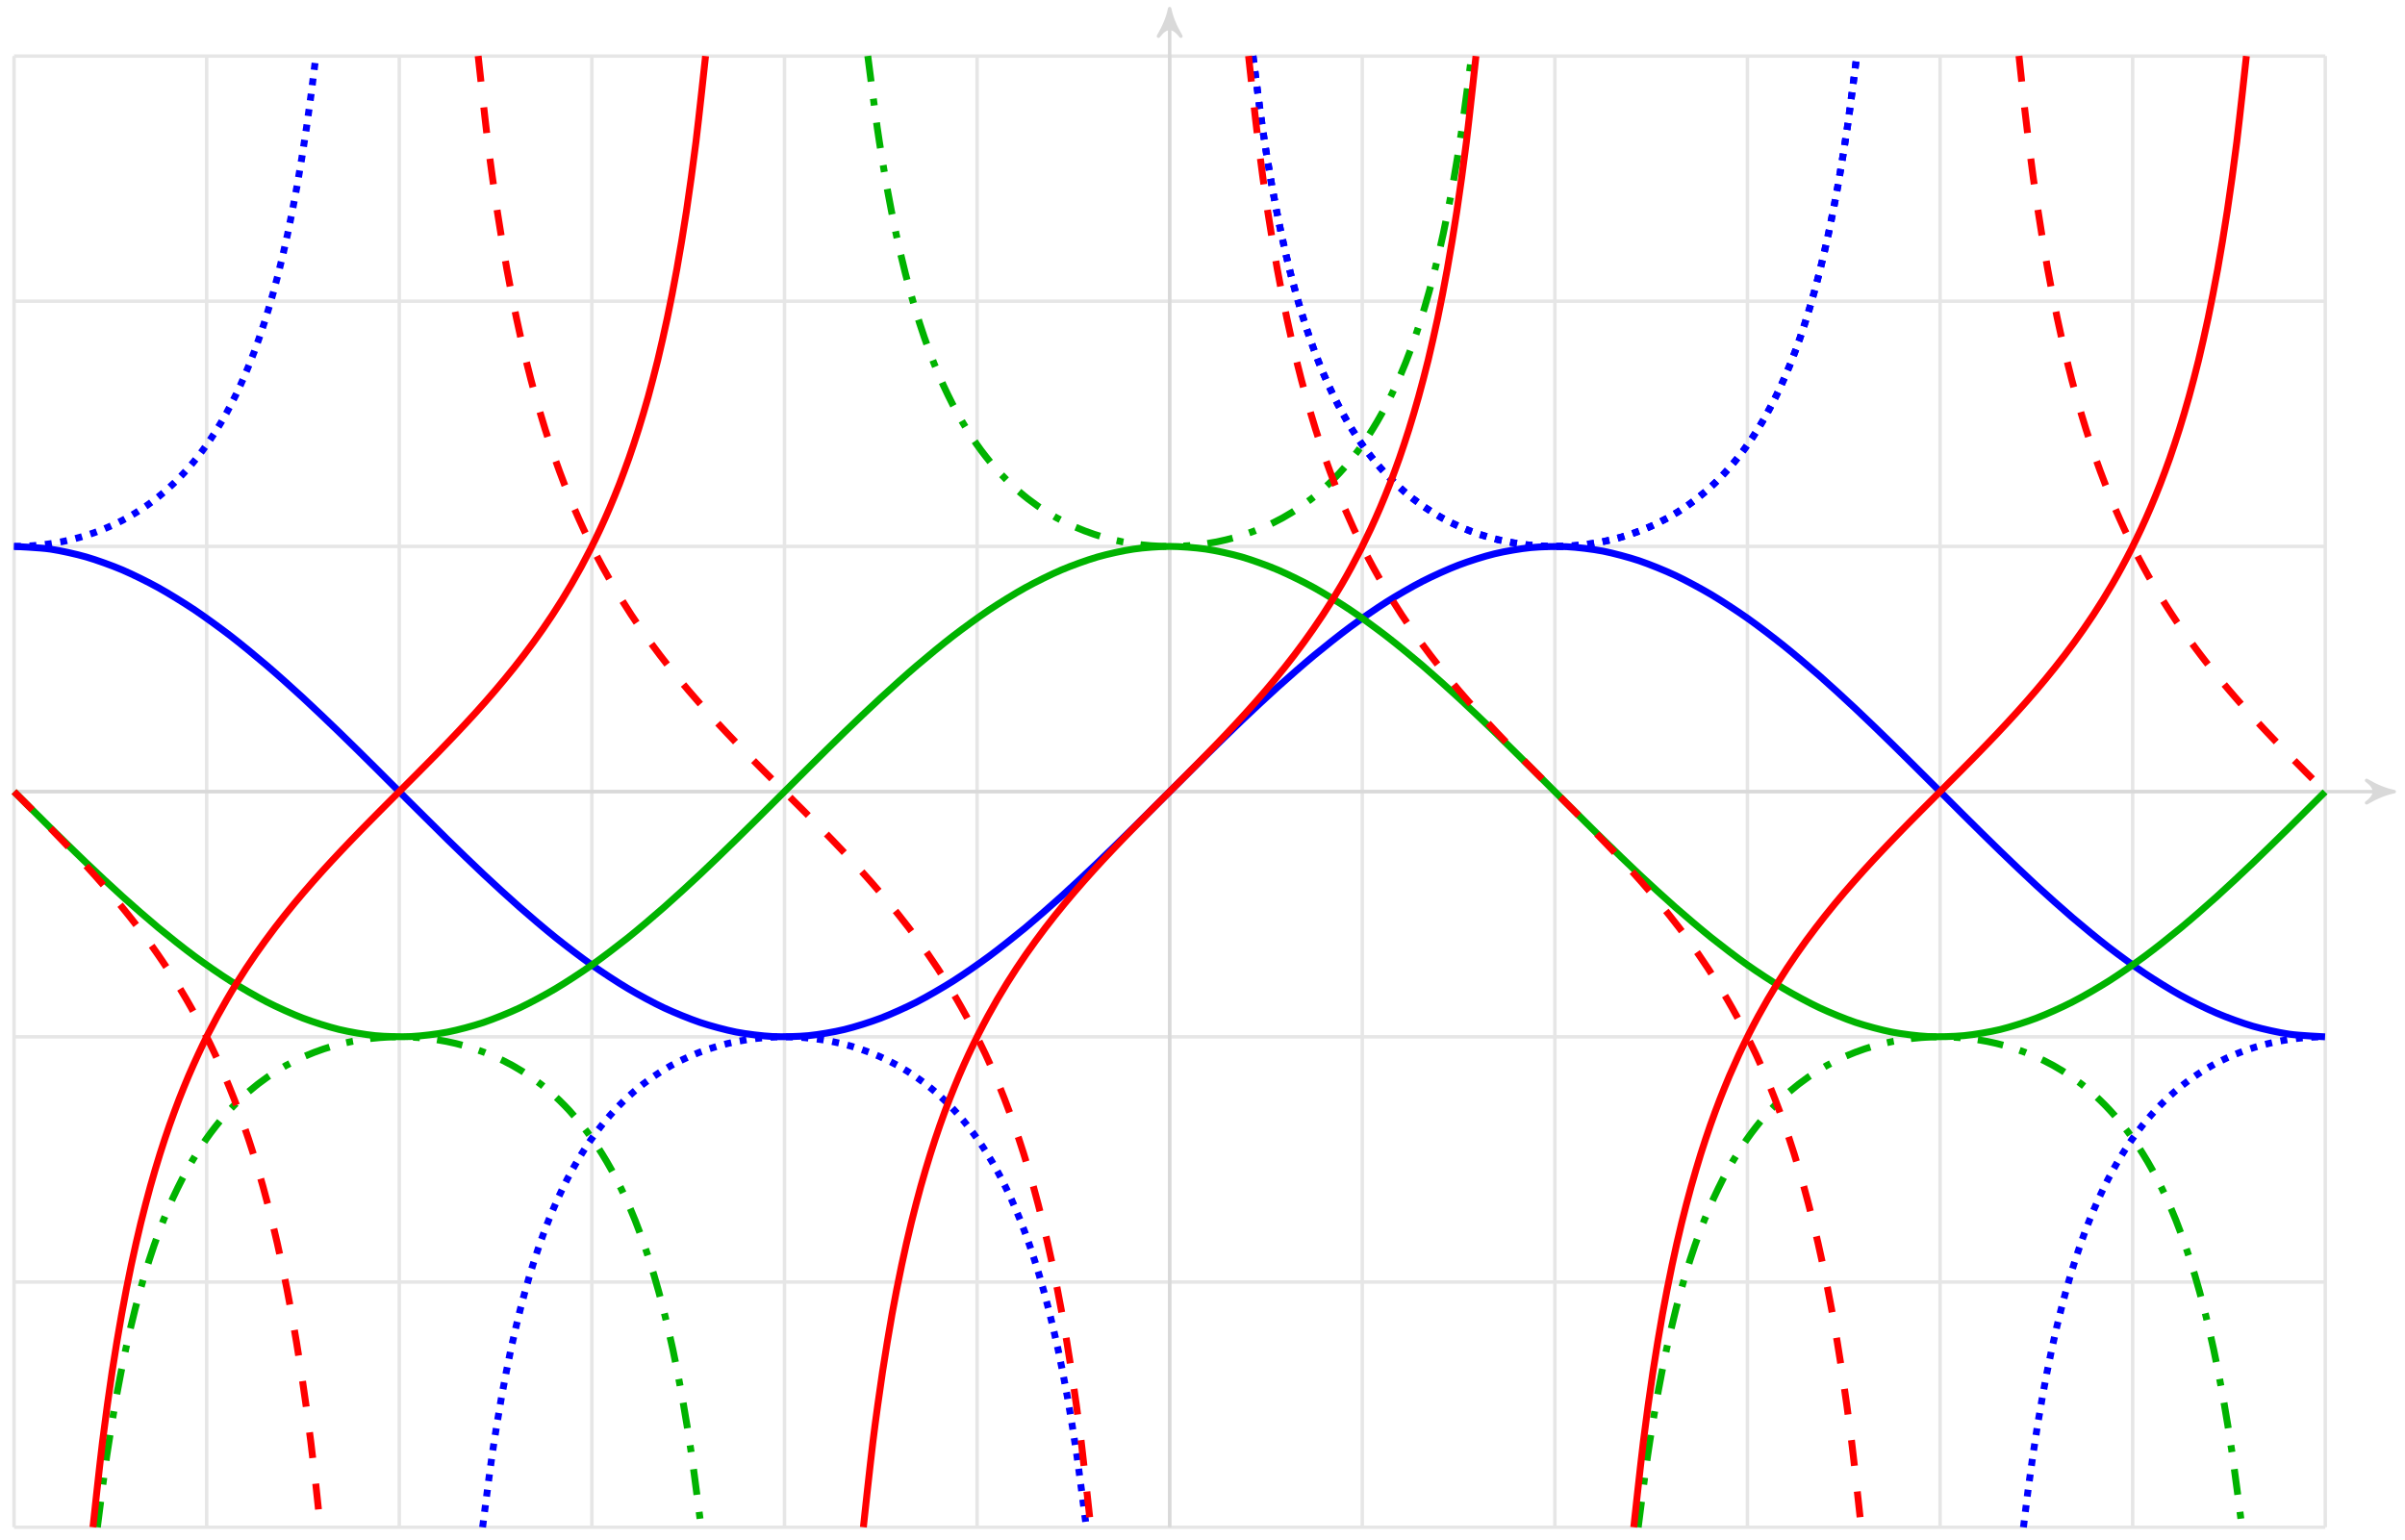 <?xml version="1.0" encoding="UTF-8"?>
<svg xmlns="http://www.w3.org/2000/svg" xmlns:xlink="http://www.w3.org/1999/xlink" width="278pt" height="178pt" viewBox="0 0 278 178" version="1.1">
<g id="surface1">
<path style="fill:none;stroke-width:0.399;stroke-linecap:butt;stroke-linejoin:miter;stroke:rgb(89.999%,89.999%,89.999%);stroke-opacity:1;stroke-miterlimit:10;" d="M -133.58 -85.042 L 133.58 -85.042 M -133.58 -56.692 L 133.58 -56.692 M -133.58 -28.347 L 133.58 -28.347 M -133.58 -0.002 L 133.58 -0.002 M -133.58 28.348 L 133.58 28.348 M -133.58 56.693 L 133.58 56.693 M -133.58 85.031 L 133.58 85.031 M -133.58 -85.042 L -133.58 85.039 M -111.316 -85.042 L -111.316 85.039 M -89.052 -85.042 L -89.052 85.039 M -66.789 -85.042 L -66.789 85.039 M -44.525 -85.042 L -44.525 85.039 M -22.261 -85.042 L -22.261 85.039 M -0.002 -85.042 L -0.002 85.039 M 22.262 -85.042 L 22.262 85.039 M 44.526 -85.042 L 44.526 85.039 M 66.789 -85.042 L 66.789 85.039 M 89.053 -85.042 L 89.053 85.039 M 111.316 -85.042 L 111.316 85.039 M 133.58 -85.042 L 133.58 85.039 " transform="matrix(1,0,0,-1,135.205,91.514)"/>
<path style="fill:none;stroke-width:0.399;stroke-linecap:butt;stroke-linejoin:miter;stroke:rgb(84.999%,84.999%,84.999%);stroke-opacity:1;stroke-miterlimit:10;" d="M -133.58 -0.002 L 140.74 -0.002 " transform="matrix(1,0,0,-1,135.205,91.514)"/>
<path style="fill-rule:nonzero;fill:rgb(84.999%,84.999%,84.999%);fill-opacity:1;stroke-width:0.399;stroke-linecap:butt;stroke-linejoin:round;stroke:rgb(84.999%,84.999%,84.999%);stroke-opacity:1;stroke-miterlimit:10;" d="M 0.799 -0.002 C -0.197 0.198 -1.197 0.596 -2.393 1.295 C -1.197 0.397 -1.197 -0.4 -2.393 -1.294 C -1.197 -0.599 -0.197 -0.201 0.799 -0.002 Z M 0.799 -0.002 " transform="matrix(1,0,0,-1,275.955,91.514)"/>
<path style="fill:none;stroke-width:0.399;stroke-linecap:butt;stroke-linejoin:miter;stroke:rgb(84.999%,84.999%,84.999%);stroke-opacity:1;stroke-miterlimit:10;" d="M -0.002 -85.042 L -0.002 89.714 " transform="matrix(1,0,0,-1,135.205,91.514)"/>
<path style="fill-rule:nonzero;fill:rgb(84.999%,84.999%,84.999%);fill-opacity:1;stroke-width:0.399;stroke-linecap:butt;stroke-linejoin:round;stroke:rgb(84.999%,84.999%,84.999%);stroke-opacity:1;stroke-miterlimit:10;" d="M 0.797 0.002 C -0.199 0.201 -1.195 0.599 -2.39 1.295 C -1.195 0.4 -1.195 -0.397 -2.39 -1.295 C -1.195 -0.596 -0.199 -0.198 0.797 0.002 Z M 0.797 0.002 " transform="matrix(0,-1,-1,0,135.205,1.794)"/>
<path style="fill:none;stroke-width:0.797;stroke-linecap:butt;stroke-linejoin:miter;stroke:rgb(0%,0%,100%);stroke-opacity:1;stroke-miterlimit:10;" d="M -133.58 28.348 C -133.58 28.348 -130.564 28.207 -129.408 28.039 C -128.248 27.867 -126.393 27.461 -125.233 27.125 C -124.073 26.789 -122.217 26.118 -121.057 25.625 C -119.901 25.129 -118.042 24.211 -116.886 23.571 C -115.726 22.926 -113.87 21.778 -112.71 21.005 C -111.554 20.227 -109.695 18.876 -108.535 17.985 C -107.379 17.091 -105.52 15.564 -104.363 14.575 C -103.203 13.587 -101.348 11.916 -100.188 10.849 C -99.032 9.783 -97.173 8.01 -96.016 6.889 C -94.856 5.771 -92.997 3.932 -91.841 2.783 C -90.681 1.635 -88.826 -0.232 -87.666 -1.388 C -86.51 -2.54 -84.65 -4.392 -83.494 -5.524 C -82.334 -6.657 -80.479 -8.458 -79.319 -9.544 C -78.159 -10.63 -76.303 -12.34 -75.143 -13.356 C -73.987 -14.375 -72.128 -15.953 -70.972 -16.879 C -69.812 -17.809 -67.957 -19.223 -66.796 -20.039 C -65.64 -20.855 -63.781 -22.074 -62.621 -22.761 C -61.465 -23.453 -59.606 -24.453 -58.45 -24.996 C -57.29 -25.539 -55.434 -26.296 -54.274 -26.687 C -53.118 -27.074 -51.259 -27.574 -50.103 -27.8 C -48.943 -28.027 -47.083 -28.253 -45.927 -28.312 C -44.767 -28.366 -42.912 -28.323 -41.752 -28.21 C -40.596 -28.097 -38.736 -27.781 -37.58 -27.499 C -36.42 -27.218 -34.565 -26.632 -33.405 -26.191 C -32.245 -25.749 -30.39 -24.91 -29.23 -24.32 C -28.073 -23.726 -26.214 -22.648 -25.058 -21.918 C -23.898 -21.187 -22.043 -19.898 -20.883 -19.043 C -19.726 -18.188 -17.867 -16.715 -16.707 -15.758 C -15.551 -14.797 -13.692 -13.172 -12.536 -12.129 C -11.376 -11.087 -9.52 -9.345 -8.36 -8.239 C -7.204 -7.134 -5.345 -5.314 -4.189 -4.173 C -3.029 -3.029 -1.17 -1.165 -0.013 -0.013 C 1.147 1.143 3.002 3.002 4.162 4.147 C 5.318 5.287 7.177 7.111 8.333 8.217 C 9.494 9.318 11.349 11.064 12.509 12.107 C 13.669 13.15 15.524 14.775 16.684 15.736 C 17.84 16.696 19.7 18.169 20.856 19.024 C 22.016 19.88 23.871 21.169 25.031 21.903 C 26.187 22.633 28.047 23.711 29.207 24.305 C 30.363 24.899 32.222 25.739 33.378 26.18 C 34.538 26.625 36.393 27.211 37.554 27.492 C 38.71 27.774 40.569 28.094 41.725 28.207 C 42.885 28.32 44.744 28.367 45.9 28.313 C 47.06 28.258 48.916 28.028 50.076 27.805 C 51.232 27.582 53.091 27.082 54.247 26.696 C 55.407 26.305 57.267 25.551 58.423 25.008 C 59.583 24.465 61.438 23.465 62.598 22.778 C 63.754 22.09 65.613 20.872 66.77 20.059 C 67.93 19.243 69.785 17.829 70.945 16.899 C 72.101 15.974 73.96 14.396 75.12 13.38 C 76.277 12.361 78.136 10.654 79.292 9.568 C 80.452 8.482 82.307 6.682 83.467 5.549 C 84.624 4.42 86.483 2.565 87.643 1.412 C 88.799 0.26 90.658 -1.607 91.814 -2.755 C 92.974 -3.904 94.83 -5.747 95.99 -6.864 C 97.146 -7.985 99.005 -9.759 100.161 -10.825 C 101.321 -11.891 103.18 -13.563 104.337 -14.551 C 105.497 -15.543 107.352 -17.07 108.512 -17.965 C 109.668 -18.855 111.527 -20.211 112.683 -20.984 C 113.844 -21.761 115.699 -22.914 116.859 -23.554 C 118.019 -24.199 119.874 -25.121 121.034 -25.613 C 122.19 -26.109 124.05 -26.781 125.206 -27.117 C 126.366 -27.452 128.221 -27.863 129.381 -28.034 C 130.537 -28.206 133.557 -28.347 133.557 -28.347 " transform="matrix(1,0,0,-1,135.205,91.514)"/>
<path style="fill:none;stroke-width:0.797;stroke-linecap:butt;stroke-linejoin:miter;stroke:rgb(0%,0%,100%);stroke-opacity:1;stroke-dasharray:0.797,0.996;stroke-miterlimit:10;" d="M 9.634 85.05 C 9.634 85.05 10.419 78.848 10.724 76.762 C 11.025 74.68 11.513 71.735 11.814 70.032 C 12.118 68.325 12.603 65.892 12.903 64.478 C 13.208 63.06 13.692 61.013 13.993 59.822 C 14.298 58.627 14.782 56.892 15.087 55.877 C 15.388 54.857 15.872 53.361 16.177 52.483 C 16.477 51.608 16.962 50.315 17.266 49.553 C 17.567 48.791 18.055 47.663 18.356 46.995 C 18.661 46.331 19.145 45.339 19.446 44.753 C 19.75 44.167 20.235 43.292 20.536 42.776 C 20.84 42.257 21.325 41.48 21.629 41.019 C 21.93 40.562 22.414 39.87 22.719 39.46 C 23.02 39.054 23.508 38.437 23.809 38.074 C 24.109 37.706 24.598 37.156 24.898 36.831 C 25.203 36.503 25.687 36.011 25.988 35.718 C 26.293 35.425 26.777 34.984 27.082 34.718 C 27.383 34.457 27.867 34.058 28.172 33.824 C 28.472 33.59 28.957 33.234 29.261 33.023 C 29.562 32.812 30.05 32.492 30.351 32.305 C 30.656 32.117 31.14 31.828 31.441 31.66 C 31.745 31.492 32.23 31.238 32.531 31.09 C 32.835 30.937 33.32 30.715 33.624 30.582 C 33.925 30.449 34.409 30.25 34.714 30.137 C 35.015 30.02 35.499 29.844 35.804 29.746 C 36.104 29.645 36.593 29.492 36.893 29.406 C 37.198 29.32 37.682 29.191 37.983 29.117 C 38.288 29.043 38.772 28.938 39.073 28.879 C 39.378 28.82 39.862 28.734 40.167 28.688 C 40.467 28.641 40.952 28.57 41.256 28.535 C 41.557 28.5 42.041 28.453 42.346 28.43 C 42.647 28.406 43.135 28.379 43.436 28.367 C 43.74 28.356 44.225 28.348 44.526 28.348 C 44.83 28.348 45.315 28.356 45.615 28.367 C 45.92 28.379 46.404 28.406 46.709 28.43 C 47.01 28.453 47.494 28.5 47.799 28.535 C 48.099 28.57 48.588 28.641 48.888 28.688 C 49.189 28.734 49.677 28.817 49.978 28.875 C 50.283 28.938 50.767 29.043 51.068 29.117 C 51.373 29.191 51.857 29.32 52.162 29.406 C 52.462 29.492 52.947 29.645 53.251 29.746 C 53.552 29.844 54.036 30.02 54.341 30.137 C 54.642 30.25 55.13 30.449 55.431 30.582 C 55.735 30.715 56.22 30.937 56.521 31.09 C 56.825 31.238 57.31 31.492 57.61 31.66 C 57.915 31.828 58.399 32.117 58.704 32.305 C 59.005 32.492 59.489 32.812 59.794 33.023 C 60.094 33.234 60.579 33.59 60.883 33.824 C 61.184 34.058 61.672 34.457 61.973 34.718 C 62.278 34.98 62.762 35.421 63.063 35.714 C 63.368 36.007 63.852 36.503 64.153 36.831 C 64.457 37.156 64.942 37.706 65.246 38.074 C 65.547 38.437 66.031 39.054 66.336 39.46 C 66.637 39.87 67.125 40.562 67.426 41.019 C 67.727 41.48 68.215 42.257 68.516 42.776 C 68.82 43.292 69.305 44.167 69.605 44.753 C 69.91 45.339 70.394 46.331 70.695 46.995 C 71 47.663 71.484 48.791 71.789 49.553 C 72.089 50.315 72.574 51.608 72.878 52.483 C 73.179 53.361 73.667 54.853 73.968 55.873 C 74.269 56.888 74.757 58.627 75.058 59.822 C 75.363 61.013 75.847 63.056 76.148 64.474 C 76.452 65.892 76.937 68.325 77.241 70.028 C 77.542 71.731 78.026 74.668 78.331 76.754 C 78.632 78.836 79.421 85.046 79.421 85.046 " transform="matrix(1,0,0,-1,135.205,91.514)"/>
<path style="fill:none;stroke-width:0.797;stroke-linecap:butt;stroke-linejoin:miter;stroke:rgb(0%,0%,100%);stroke-opacity:1;stroke-dasharray:0.797,0.996;stroke-miterlimit:10;" d="M -133.58 28.348 C -133.58 28.348 -133.185 28.348 -133.037 28.352 C -132.884 28.356 -132.642 28.36 -132.49 28.367 C -132.341 28.371 -132.095 28.387 -131.947 28.395 C -131.795 28.402 -131.552 28.422 -131.4 28.43 C -131.248 28.442 -131.006 28.461 -130.857 28.477 C -130.705 28.492 -130.463 28.52 -130.31 28.535 C -130.158 28.555 -129.916 28.586 -129.767 28.606 C -129.615 28.625 -129.373 28.66 -129.221 28.684 C -129.068 28.707 -128.826 28.746 -128.678 28.774 C -128.525 28.801 -128.283 28.848 -128.131 28.875 C -127.978 28.906 -127.736 28.961 -127.584 28.992 C -127.436 29.027 -127.193 29.082 -127.041 29.117 C -126.889 29.152 -126.647 29.215 -126.494 29.258 C -126.346 29.297 -126.104 29.363 -125.951 29.406 C -125.799 29.449 -125.557 29.523 -125.404 29.57 C -125.256 29.617 -125.014 29.695 -124.862 29.746 C -124.709 29.793 -124.467 29.879 -124.315 29.93 C -124.166 29.984 -123.92 30.074 -123.772 30.133 C -123.619 30.191 -123.377 30.285 -123.225 30.348 C -123.073 30.41 -122.83 30.516 -122.682 30.582 C -122.53 30.648 -122.288 30.754 -122.135 30.824 C -121.983 30.894 -121.741 31.012 -121.592 31.09 C -121.44 31.164 -121.198 31.285 -121.045 31.363 C -120.893 31.441 -120.651 31.574 -120.503 31.66 C -120.35 31.742 -120.108 31.883 -119.956 31.969 C -119.803 32.058 -119.561 32.203 -119.409 32.301 C -119.26 32.394 -119.018 32.547 -118.866 32.648 C -118.714 32.746 -118.471 32.91 -118.319 33.015 C -118.171 33.121 -117.929 33.297 -117.776 33.406 C -117.624 33.519 -117.382 33.703 -117.229 33.82 C -117.081 33.937 -116.839 34.132 -116.687 34.254 C -116.534 34.379 -116.292 34.586 -116.14 34.714 C -115.991 34.847 -115.745 35.062 -115.597 35.199 C -115.444 35.339 -115.202 35.562 -115.05 35.71 C -114.898 35.855 -114.655 36.097 -114.507 36.25 C -114.355 36.406 -114.113 36.66 -113.96 36.824 C -113.808 36.988 -113.566 37.253 -113.417 37.425 C -113.265 37.597 -113.023 37.882 -112.87 38.062 C -112.718 38.245 -112.476 38.542 -112.328 38.734 C -112.175 38.929 -111.933 39.245 -111.781 39.448 C -111.628 39.655 -111.386 39.991 -111.234 40.206 C -111.085 40.425 -110.843 40.78 -110.691 41.011 C -110.539 41.237 -110.296 41.616 -110.144 41.858 C -109.996 42.101 -109.754 42.499 -109.601 42.761 C -109.449 43.018 -109.207 43.444 -109.054 43.718 C -108.906 43.991 -108.664 44.444 -108.511 44.737 C -108.359 45.026 -108.117 45.507 -107.965 45.819 C -107.816 46.128 -107.57 46.639 -107.422 46.971 C -107.269 47.303 -107.027 47.85 -106.875 48.206 C -106.726 48.561 -106.48 49.147 -106.332 49.526 C -106.18 49.905 -105.937 50.53 -105.785 50.936 C -105.633 51.342 -105.391 52.018 -105.242 52.451 C -105.09 52.889 -104.848 53.615 -104.695 54.084 C -104.543 54.553 -104.301 55.33 -104.152 55.834 C -104 56.342 -103.758 57.178 -103.606 57.724 C -103.453 58.271 -103.211 59.181 -103.063 59.771 C -102.91 60.365 -102.668 61.353 -102.516 61.997 C -102.364 62.642 -102.121 63.716 -101.969 64.419 C -101.821 65.122 -101.578 66.294 -101.426 67.063 C -101.274 67.833 -101.032 69.114 -100.879 69.962 C -100.731 70.805 -100.489 72.215 -100.336 73.145 C -100.184 74.079 -99.942 75.637 -99.79 76.668 C -99.641 77.699 -99.399 79.43 -99.247 80.574 C -99.094 81.722 -98.7 84.937 -98.7 84.937 " transform="matrix(1,0,0,-1,135.205,91.514)"/>
<path style="fill:none;stroke-width:0.797;stroke-linecap:butt;stroke-linejoin:miter;stroke:rgb(0%,0%,100%);stroke-opacity:1;stroke-dasharray:0.797,0.996;stroke-miterlimit:10;" d="M -79.42 -85.045 C -79.42 -85.045 -78.631 -78.843 -78.331 -76.761 C -78.03 -74.675 -77.542 -71.734 -77.241 -70.027 C -76.936 -68.324 -76.452 -65.891 -76.151 -64.477 C -75.846 -63.059 -75.362 -61.016 -75.057 -59.821 C -74.757 -58.626 -74.272 -56.891 -73.968 -55.872 C -73.667 -54.853 -73.183 -53.361 -72.878 -52.486 C -72.577 -51.607 -72.089 -50.314 -71.788 -49.552 C -71.484 -48.791 -70.999 -47.662 -70.698 -46.994 C -70.394 -46.33 -69.909 -45.338 -69.609 -44.752 C -69.304 -44.166 -68.82 -43.295 -68.515 -42.775 C -68.214 -42.26 -67.73 -41.479 -67.425 -41.022 C -67.125 -40.561 -66.64 -39.869 -66.336 -39.463 C -66.035 -39.053 -65.547 -38.436 -65.246 -38.073 C -64.941 -37.706 -64.457 -37.155 -64.156 -36.831 C -63.851 -36.502 -63.367 -36.01 -63.066 -35.717 C -62.762 -35.424 -62.277 -34.983 -61.973 -34.721 C -61.672 -34.456 -61.188 -34.061 -60.883 -33.823 C -60.582 -33.589 -60.094 -33.233 -59.793 -33.022 C -59.492 -32.811 -59.004 -32.495 -58.703 -32.304 C -58.399 -32.116 -57.914 -31.831 -57.614 -31.659 C -57.309 -31.491 -56.825 -31.237 -56.52 -31.089 C -56.219 -30.937 -55.735 -30.714 -55.43 -30.581 C -55.13 -30.448 -54.645 -30.253 -54.341 -30.136 C -54.04 -30.019 -53.552 -29.847 -53.251 -29.745 C -52.946 -29.644 -52.462 -29.495 -52.161 -29.405 C -51.856 -29.319 -51.372 -29.191 -51.071 -29.116 C -50.767 -29.046 -50.282 -28.941 -49.978 -28.878 C -49.677 -28.82 -49.193 -28.734 -48.888 -28.687 C -48.587 -28.64 -48.103 -28.573 -47.798 -28.538 C -47.497 -28.503 -47.009 -28.456 -46.708 -28.433 C -46.404 -28.409 -45.919 -28.378 -45.619 -28.366 C -45.314 -28.355 -44.83 -28.347 -44.529 -28.347 C -44.224 -28.347 -43.74 -28.355 -43.435 -28.366 C -43.135 -28.378 -42.65 -28.409 -42.346 -28.433 C -42.045 -28.456 -41.557 -28.503 -41.256 -28.538 C -40.955 -28.573 -40.467 -28.64 -40.166 -28.687 C -39.861 -28.734 -39.377 -28.82 -39.076 -28.878 C -38.772 -28.941 -38.287 -29.046 -37.987 -29.116 C -37.682 -29.191 -37.198 -29.319 -36.893 -29.405 C -36.592 -29.495 -36.108 -29.644 -35.803 -29.745 C -35.502 -29.847 -35.014 -30.019 -34.713 -30.136 C -34.413 -30.253 -33.924 -30.448 -33.624 -30.581 C -33.319 -30.714 -32.835 -30.937 -32.534 -31.089 C -32.229 -31.237 -31.745 -31.491 -31.44 -31.659 C -31.14 -31.831 -30.655 -32.116 -30.351 -32.304 C -30.05 -32.495 -29.565 -32.811 -29.261 -33.022 C -28.96 -33.233 -28.472 -33.589 -28.171 -33.823 C -27.866 -34.061 -27.382 -34.456 -27.081 -34.721 C -26.777 -34.983 -26.292 -35.424 -25.992 -35.717 C -25.687 -36.01 -25.203 -36.502 -24.898 -36.831 C -24.597 -37.155 -24.113 -37.706 -23.808 -38.073 C -23.507 -38.436 -23.023 -39.053 -22.718 -39.463 C -22.418 -39.869 -21.929 -40.561 -21.629 -41.022 C -21.324 -41.479 -20.84 -42.26 -20.539 -42.775 C -20.234 -43.295 -19.75 -44.166 -19.449 -44.752 C -19.145 -45.338 -18.66 -46.33 -18.356 -46.994 C -18.055 -47.662 -17.57 -48.791 -17.266 -49.552 C -16.965 -50.314 -16.477 -51.607 -16.176 -52.486 C -15.875 -53.361 -15.387 -54.853 -15.086 -55.872 C -14.782 -56.891 -14.297 -58.626 -13.997 -59.821 C -13.692 -61.016 -13.208 -63.059 -12.903 -64.473 C -12.602 -65.891 -12.118 -68.324 -11.813 -70.027 C -11.512 -71.734 -11.028 -74.671 -10.723 -76.757 C -10.423 -78.839 -9.634 -85.045 -9.634 -85.045 " transform="matrix(1,0,0,-1,135.205,91.514)"/>
<path style="fill:none;stroke-width:0.797;stroke-linecap:butt;stroke-linejoin:miter;stroke:rgb(0%,0%,100%);stroke-opacity:1;stroke-dasharray:0.797,0.996;stroke-miterlimit:10;" d="M 9.634 85.05 C 9.634 85.05 10.419 78.848 10.724 76.762 C 11.025 74.68 11.513 71.735 11.814 70.032 C 12.118 68.325 12.603 65.892 12.903 64.478 C 13.208 63.06 13.692 61.013 13.993 59.822 C 14.298 58.627 14.782 56.892 15.087 55.877 C 15.388 54.857 15.872 53.361 16.177 52.483 C 16.477 51.608 16.962 50.315 17.266 49.553 C 17.567 48.791 18.055 47.663 18.356 46.995 C 18.661 46.331 19.145 45.339 19.446 44.753 C 19.75 44.167 20.235 43.292 20.536 42.776 C 20.84 42.257 21.325 41.48 21.629 41.019 C 21.93 40.562 22.414 39.87 22.719 39.46 C 23.02 39.054 23.508 38.437 23.809 38.074 C 24.109 37.706 24.598 37.156 24.898 36.831 C 25.203 36.503 25.687 36.011 25.988 35.718 C 26.293 35.425 26.777 34.984 27.082 34.718 C 27.383 34.457 27.867 34.058 28.172 33.824 C 28.472 33.59 28.957 33.234 29.261 33.023 C 29.562 32.812 30.05 32.492 30.351 32.305 C 30.656 32.117 31.14 31.828 31.441 31.66 C 31.745 31.492 32.23 31.238 32.531 31.09 C 32.835 30.937 33.32 30.715 33.624 30.582 C 33.925 30.449 34.409 30.25 34.714 30.137 C 35.015 30.02 35.499 29.844 35.804 29.746 C 36.104 29.645 36.593 29.492 36.893 29.406 C 37.198 29.32 37.682 29.191 37.983 29.117 C 38.288 29.043 38.772 28.938 39.073 28.879 C 39.378 28.82 39.862 28.734 40.167 28.688 C 40.467 28.641 40.952 28.57 41.256 28.535 C 41.557 28.5 42.041 28.453 42.346 28.43 C 42.647 28.406 43.135 28.379 43.436 28.367 C 43.74 28.356 44.225 28.348 44.526 28.348 C 44.83 28.348 45.315 28.356 45.615 28.367 C 45.92 28.379 46.404 28.406 46.709 28.43 C 47.01 28.453 47.494 28.5 47.799 28.535 C 48.099 28.57 48.588 28.641 48.888 28.688 C 49.189 28.734 49.677 28.817 49.978 28.875 C 50.283 28.938 50.767 29.043 51.068 29.117 C 51.373 29.191 51.857 29.32 52.162 29.406 C 52.462 29.492 52.947 29.645 53.251 29.746 C 53.552 29.844 54.036 30.02 54.341 30.137 C 54.642 30.25 55.13 30.449 55.431 30.582 C 55.735 30.715 56.22 30.937 56.521 31.09 C 56.825 31.238 57.31 31.492 57.61 31.66 C 57.915 31.828 58.399 32.117 58.704 32.305 C 59.005 32.492 59.489 32.812 59.794 33.023 C 60.094 33.234 60.579 33.59 60.883 33.824 C 61.184 34.058 61.672 34.457 61.973 34.718 C 62.278 34.98 62.762 35.421 63.063 35.714 C 63.368 36.007 63.852 36.503 64.153 36.831 C 64.457 37.156 64.942 37.706 65.246 38.074 C 65.547 38.437 66.031 39.054 66.336 39.46 C 66.637 39.87 67.125 40.562 67.426 41.019 C 67.727 41.48 68.215 42.257 68.516 42.776 C 68.82 43.292 69.305 44.167 69.605 44.753 C 69.91 45.339 70.394 46.331 70.695 46.995 C 71 47.663 71.484 48.791 71.789 49.553 C 72.089 50.315 72.574 51.608 72.878 52.483 C 73.179 53.361 73.667 54.853 73.968 55.873 C 74.269 56.888 74.757 58.627 75.058 59.822 C 75.363 61.013 75.847 63.056 76.148 64.474 C 76.452 65.892 76.937 68.325 77.241 70.028 C 77.542 71.731 78.026 74.668 78.331 76.754 C 78.632 78.836 79.421 85.046 79.421 85.046 " transform="matrix(1,0,0,-1,135.205,91.514)"/>
<path style="fill:none;stroke-width:0.797;stroke-linecap:butt;stroke-linejoin:miter;stroke:rgb(0%,0%,100%);stroke-opacity:1;stroke-dasharray:0.797,0.996;stroke-miterlimit:10;" d="M 98.689 -85.049 C 98.689 -85.049 99.079 -81.831 99.232 -80.679 C 99.384 -79.53 99.626 -77.8 99.778 -76.765 C 99.927 -75.73 100.169 -74.164 100.321 -73.234 C 100.474 -72.3 100.716 -70.886 100.868 -70.039 C 101.017 -69.195 101.263 -67.902 101.411 -67.133 C 101.563 -66.363 101.806 -65.188 101.958 -64.485 C 102.106 -63.782 102.352 -62.7 102.501 -62.055 C 102.653 -61.411 102.895 -60.422 103.048 -59.829 C 103.2 -59.235 103.442 -58.321 103.591 -57.774 C 103.743 -57.227 103.985 -56.388 104.137 -55.88 C 104.29 -55.376 104.532 -54.595 104.68 -54.126 C 104.833 -53.657 105.075 -52.931 105.227 -52.493 C 105.379 -52.056 105.622 -51.384 105.77 -50.974 C 105.922 -50.568 106.165 -49.939 106.317 -49.56 C 106.469 -49.181 106.711 -48.595 106.864 -48.24 C 107.012 -47.884 107.254 -47.334 107.407 -47.002 C 107.559 -46.67 107.801 -46.158 107.953 -45.845 C 108.102 -45.537 108.344 -45.053 108.496 -44.76 C 108.649 -44.467 108.891 -44.014 109.043 -43.74 C 109.192 -43.467 109.434 -43.041 109.586 -42.783 C 109.738 -42.525 109.981 -42.123 110.133 -41.881 C 110.281 -41.635 110.527 -41.26 110.676 -41.029 C 110.828 -40.799 111.07 -40.444 111.223 -40.229 C 111.375 -40.01 111.617 -39.674 111.766 -39.471 C 111.918 -39.264 112.16 -38.948 112.312 -38.756 C 112.465 -38.561 112.707 -38.264 112.855 -38.08 C 113.008 -37.897 113.25 -37.616 113.402 -37.444 C 113.554 -37.268 113.797 -37.002 113.945 -36.838 C 114.097 -36.674 114.34 -36.42 114.492 -36.264 C 114.644 -36.112 114.886 -35.87 115.039 -35.725 C 115.187 -35.577 115.429 -35.35 115.582 -35.21 C 115.734 -35.073 115.976 -34.858 116.128 -34.725 C 116.277 -34.596 116.519 -34.389 116.671 -34.264 C 116.824 -34.139 117.066 -33.948 117.218 -33.831 C 117.367 -33.714 117.609 -33.526 117.761 -33.417 C 117.913 -33.304 118.156 -33.132 118.308 -33.026 C 118.456 -32.925 118.702 -32.761 118.851 -32.659 C 119.003 -32.557 119.245 -32.401 119.398 -32.308 C 119.55 -32.214 119.792 -32.069 119.941 -31.979 C 120.093 -31.89 120.335 -31.753 120.487 -31.667 C 120.64 -31.581 120.882 -31.452 121.03 -31.37 C 121.183 -31.292 121.425 -31.167 121.577 -31.093 C 121.73 -31.019 121.972 -30.905 122.12 -30.831 C 122.272 -30.761 122.515 -30.651 122.667 -30.585 C 122.819 -30.519 123.061 -30.417 123.214 -30.355 C 123.362 -30.292 123.604 -30.194 123.757 -30.14 C 123.909 -30.081 124.151 -29.991 124.304 -29.937 C 124.452 -29.882 124.694 -29.8 124.846 -29.749 C 124.999 -29.698 125.241 -29.616 125.393 -29.569 C 125.542 -29.523 125.784 -29.452 125.936 -29.409 C 126.089 -29.366 126.331 -29.3 126.483 -29.261 C 126.631 -29.218 126.878 -29.155 127.026 -29.12 C 127.178 -29.085 127.42 -29.03 127.573 -28.995 C 127.721 -28.964 127.967 -28.913 128.116 -28.882 C 128.268 -28.851 128.51 -28.804 128.663 -28.777 C 128.815 -28.749 129.057 -28.71 129.205 -28.687 C 129.358 -28.663 129.6 -28.628 129.752 -28.609 C 129.905 -28.585 130.147 -28.554 130.295 -28.538 C 130.448 -28.519 130.69 -28.495 130.842 -28.48 C 130.994 -28.464 131.236 -28.445 131.385 -28.433 C 131.537 -28.421 131.779 -28.402 131.932 -28.394 C 132.084 -28.386 132.326 -28.374 132.479 -28.37 C 132.627 -28.363 132.869 -28.355 133.021 -28.351 C 133.174 -28.351 133.568 -28.347 133.568 -28.347 " transform="matrix(1,0,0,-1,135.205,91.514)"/>
<path style="fill:none;stroke-width:0.797;stroke-linecap:butt;stroke-linejoin:miter;stroke:rgb(0%,70%,0%);stroke-opacity:1;stroke-miterlimit:10;" d="M -133.58 -0.002 C -133.58 -0.002 -130.564 -3.017 -129.408 -4.157 C -128.248 -5.302 -126.393 -7.122 -125.233 -8.227 C -124.073 -9.333 -122.217 -11.075 -121.057 -12.118 C -119.901 -13.161 -118.042 -14.785 -116.886 -15.746 C -115.726 -16.707 -113.87 -18.18 -112.71 -19.035 C -111.554 -19.891 -109.695 -21.179 -108.535 -21.91 C -107.379 -22.64 -105.52 -23.718 -104.363 -24.312 C -103.203 -24.906 -101.348 -25.746 -100.188 -26.187 C -99.032 -26.628 -97.173 -27.214 -96.016 -27.495 C -94.856 -27.777 -92.997 -28.097 -91.841 -28.21 C -90.681 -28.323 -88.826 -28.366 -87.666 -28.312 C -86.51 -28.257 -84.65 -28.027 -83.494 -27.8 C -82.334 -27.577 -80.479 -27.077 -79.319 -26.691 C -78.159 -26.3 -76.303 -25.546 -75.143 -25.003 C -73.987 -24.457 -72.128 -23.457 -70.972 -22.769 C -69.812 -22.082 -67.957 -20.863 -66.796 -20.047 C -65.64 -19.23 -63.781 -17.816 -62.621 -16.891 C -61.465 -15.965 -59.606 -14.387 -58.45 -13.368 C -57.29 -12.352 -55.434 -10.641 -54.274 -9.555 C -53.118 -8.47 -51.259 -6.669 -50.103 -5.536 C -48.943 -4.407 -47.083 -2.552 -45.927 -1.4 C -44.767 -0.248 -42.912 1.619 -41.752 2.768 C -40.596 3.916 -38.736 5.76 -37.58 6.877 C -36.42 7.998 -34.565 9.771 -33.405 10.837 C -32.245 11.904 -30.39 13.576 -29.23 14.564 C -28.073 15.556 -26.214 17.083 -25.058 17.974 C -23.898 18.864 -22.043 20.22 -20.883 20.997 C -19.726 21.77 -17.867 22.922 -16.707 23.563 C -15.551 24.204 -13.692 25.125 -12.536 25.618 C -11.376 26.114 -9.52 26.785 -8.36 27.121 C -7.204 27.457 -5.345 27.867 -4.189 28.035 C -3.029 28.207 -1.17 28.348 -0.013 28.348 C 1.147 28.348 3.002 28.207 4.162 28.039 C 5.318 27.871 7.177 27.465 8.333 27.129 C 9.494 26.793 11.349 26.121 12.509 25.629 C 13.669 25.137 15.524 24.219 16.684 23.579 C 17.84 22.938 19.7 21.786 20.856 21.012 C 22.016 20.239 23.871 18.884 25.031 17.993 C 26.187 17.103 28.047 15.575 29.207 14.587 C 30.363 13.599 32.222 11.927 33.378 10.861 C 34.538 9.795 36.393 8.021 37.554 6.904 C 38.71 5.783 40.569 3.943 41.725 2.795 C 42.885 1.647 44.744 -0.22 45.9 -1.372 C 47.06 -2.525 48.916 -4.38 50.076 -5.513 C 51.232 -6.646 53.091 -8.446 54.247 -9.532 C 55.407 -10.618 57.267 -12.329 58.423 -13.344 C 59.583 -14.364 61.438 -15.942 62.598 -16.871 C 63.754 -17.797 65.613 -19.215 66.77 -20.031 C 67.93 -20.847 69.785 -22.066 70.945 -22.754 C 72.101 -23.445 73.96 -24.445 75.12 -24.988 C 76.277 -25.535 78.136 -26.292 79.292 -26.683 C 80.452 -27.07 82.307 -27.57 83.467 -27.796 C 84.624 -28.023 86.483 -28.253 87.643 -28.312 C 88.799 -28.366 90.658 -28.323 91.814 -28.21 C 92.974 -28.101 94.83 -27.781 95.99 -27.503 C 97.146 -27.222 99.005 -26.636 100.161 -26.195 C 101.321 -25.757 103.18 -24.917 104.337 -24.324 C 105.497 -23.734 107.352 -22.656 108.512 -21.926 C 109.668 -21.195 111.527 -19.906 112.683 -19.055 C 113.844 -18.199 115.699 -16.727 116.859 -15.77 C 118.019 -14.809 119.874 -13.184 121.034 -12.141 C 122.19 -11.098 124.05 -9.356 125.206 -8.255 C 126.366 -7.149 128.221 -5.325 129.381 -4.185 C 130.537 -3.044 133.557 -0.025 133.557 -0.025 " transform="matrix(1,0,0,-1,135.205,91.514)"/>
<path style="fill:none;stroke-width:0.797;stroke-linecap:butt;stroke-linejoin:miter;stroke:rgb(0%,70%,0%);stroke-opacity:1;stroke-dasharray:2.989,1.993,0.797,1.993;stroke-miterlimit:10;" d="M -34.893 85.046 C -34.893 85.046 -34.104 78.844 -33.803 76.758 C -33.503 74.676 -33.014 71.735 -32.714 70.032 C -32.409 68.325 -31.925 65.892 -31.624 64.478 C -31.319 63.06 -30.835 61.013 -30.53 59.822 C -30.229 58.627 -29.745 56.888 -29.44 55.873 C -29.14 54.853 -28.655 53.361 -28.351 52.483 C -28.05 51.608 -27.562 50.315 -27.261 49.553 C -26.956 48.791 -26.472 47.663 -26.171 46.995 C -25.867 46.331 -25.382 45.339 -25.081 44.753 C -24.777 44.167 -24.292 43.292 -23.988 42.776 C -23.687 42.257 -23.203 41.48 -22.898 41.019 C -22.597 40.562 -22.113 39.87 -21.808 39.46 C -21.508 39.054 -21.019 38.437 -20.719 38.074 C -20.414 37.706 -19.93 37.156 -19.629 36.831 C -19.324 36.503 -18.84 36.007 -18.539 35.714 C -18.234 35.421 -17.75 34.984 -17.445 34.718 C -17.145 34.457 -16.66 34.058 -16.356 33.824 C -16.055 33.59 -15.567 33.234 -15.266 33.023 C -14.965 32.812 -14.477 32.492 -14.176 32.305 C -13.872 32.117 -13.387 31.828 -13.086 31.66 C -12.782 31.492 -12.297 31.238 -11.993 31.09 C -11.692 30.937 -11.208 30.715 -10.903 30.582 C -10.602 30.449 -10.118 30.25 -9.813 30.137 C -9.513 30.02 -9.024 29.844 -8.724 29.746 C -8.419 29.645 -7.935 29.492 -7.634 29.406 C -7.329 29.32 -6.845 29.191 -6.544 29.117 C -6.239 29.043 -5.755 28.938 -5.45 28.875 C -5.15 28.817 -4.665 28.734 -4.361 28.688 C -4.06 28.641 -3.576 28.57 -3.271 28.535 C -2.97 28.5 -2.482 28.453 -2.181 28.43 C -1.877 28.406 -1.392 28.379 -1.091 28.367 C -0.787 28.356 -0.302 28.348 -0.002 28.348 C 0.303 28.348 0.787 28.356 1.092 28.367 C 1.393 28.379 1.877 28.406 2.182 28.43 C 2.482 28.453 2.967 28.5 3.271 28.535 C 3.572 28.57 4.06 28.641 4.361 28.688 C 4.666 28.734 5.15 28.817 5.451 28.875 C 5.756 28.938 6.24 29.043 6.541 29.117 C 6.845 29.191 7.33 29.32 7.634 29.406 C 7.935 29.492 8.419 29.645 8.724 29.746 C 9.025 29.844 9.513 30.02 9.814 30.137 C 10.115 30.25 10.603 30.449 10.904 30.582 C 11.208 30.715 11.693 30.937 11.993 31.09 C 12.298 31.238 12.782 31.492 13.087 31.66 C 13.388 31.828 13.872 32.117 14.177 32.305 C 14.477 32.492 14.962 32.812 15.266 33.023 C 15.567 33.234 16.055 33.59 16.356 33.824 C 16.661 34.058 17.145 34.457 17.446 34.718 C 17.751 34.984 18.235 35.421 18.536 35.714 C 18.84 36.007 19.325 36.503 19.629 36.831 C 19.93 37.156 20.414 37.706 20.719 38.074 C 21.02 38.437 21.504 39.054 21.809 39.46 C 22.11 39.87 22.598 40.562 22.899 41.019 C 23.203 41.48 23.688 42.257 23.988 42.776 C 24.293 43.292 24.777 44.167 25.078 44.753 C 25.383 45.339 25.867 46.331 26.172 46.995 C 26.472 47.663 26.957 48.791 27.261 49.553 C 27.562 50.315 28.05 51.608 28.351 52.483 C 28.652 53.361 29.14 54.853 29.441 55.873 C 29.746 56.888 30.23 58.627 30.531 59.822 C 30.835 61.013 31.32 63.06 31.62 64.478 C 31.925 65.892 32.409 68.325 32.714 70.032 C 33.015 71.735 33.499 74.676 33.804 76.758 C 34.105 78.844 34.894 85.046 34.894 85.046 " transform="matrix(1,0,0,-1,135.205,91.514)"/>
<path style="fill:none;stroke-width:0.797;stroke-linecap:butt;stroke-linejoin:miter;stroke:rgb(0%,70%,0%);stroke-opacity:1;stroke-dasharray:2.989,1.993,0.797,1.993;stroke-miterlimit:10;" d="M -123.948 -85.042 C -123.948 -85.042 -123.159 -78.839 -122.858 -76.757 C -122.553 -74.675 -122.069 -71.734 -121.768 -70.027 C -121.463 -68.324 -120.979 -65.891 -120.674 -64.473 C -120.374 -63.055 -119.889 -61.012 -119.585 -59.817 C -119.284 -58.626 -118.8 -56.891 -118.495 -55.872 C -118.194 -54.856 -117.706 -53.361 -117.405 -52.486 C -117.104 -51.607 -116.616 -50.314 -116.315 -49.552 C -116.011 -48.791 -115.526 -47.658 -115.226 -46.99 C -114.921 -46.326 -114.437 -45.338 -114.132 -44.752 C -113.831 -44.166 -113.347 -43.295 -113.042 -42.775 C -112.742 -42.26 -112.257 -41.479 -111.953 -41.022 C -111.652 -40.561 -111.164 -39.869 -110.863 -39.463 C -110.558 -39.053 -110.074 -38.436 -109.773 -38.073 C -109.468 -37.706 -108.984 -37.159 -108.683 -36.831 C -108.379 -36.502 -107.894 -36.01 -107.59 -35.717 C -107.289 -35.421 -106.805 -34.979 -106.5 -34.717 C -106.199 -34.456 -105.715 -34.061 -105.41 -33.823 C -105.109 -33.589 -104.621 -33.233 -104.32 -33.022 C -104.016 -32.811 -103.531 -32.495 -103.231 -32.304 C -102.926 -32.116 -102.442 -31.831 -102.141 -31.659 C -101.836 -31.491 -101.352 -31.237 -101.047 -31.089 C -100.747 -30.937 -100.262 -30.714 -99.958 -30.581 C -99.657 -30.448 -99.169 -30.253 -98.868 -30.136 C -98.567 -30.019 -98.079 -29.847 -97.778 -29.745 C -97.473 -29.644 -96.989 -29.495 -96.688 -29.405 C -96.384 -29.319 -95.899 -29.191 -95.595 -29.116 C -95.294 -29.046 -94.81 -28.941 -94.505 -28.878 C -94.204 -28.82 -93.72 -28.734 -93.415 -28.687 C -93.114 -28.64 -92.626 -28.573 -92.325 -28.538 C -92.021 -28.503 -91.536 -28.456 -91.236 -28.433 C -90.931 -28.409 -90.447 -28.378 -90.146 -28.366 C -89.841 -28.355 -89.357 -28.347 -89.052 -28.347 C -88.752 -28.347 -88.267 -28.355 -87.963 -28.366 C -87.662 -28.378 -87.177 -28.409 -86.873 -28.433 C -86.572 -28.456 -86.084 -28.503 -85.783 -28.538 C -85.478 -28.573 -84.994 -28.64 -84.693 -28.687 C -84.389 -28.734 -83.904 -28.82 -83.604 -28.878 C -83.299 -28.941 -82.815 -29.046 -82.51 -29.116 C -82.209 -29.191 -81.725 -29.319 -81.42 -29.405 C -81.119 -29.495 -80.631 -29.644 -80.33 -29.745 C -80.03 -29.847 -79.541 -30.019 -79.241 -30.136 C -78.936 -30.253 -78.452 -30.448 -78.151 -30.581 C -77.846 -30.714 -77.362 -30.937 -77.061 -31.089 C -76.757 -31.237 -76.272 -31.491 -75.968 -31.659 C -75.667 -31.831 -75.182 -32.116 -74.878 -32.304 C -74.577 -32.495 -74.089 -32.811 -73.788 -33.022 C -73.487 -33.233 -72.999 -33.589 -72.698 -33.823 C -72.394 -34.061 -71.909 -34.456 -71.609 -34.717 C -71.304 -34.979 -70.82 -35.421 -70.515 -35.717 C -70.214 -36.01 -69.73 -36.502 -69.425 -36.831 C -69.124 -37.159 -68.64 -37.709 -68.335 -38.073 C -68.035 -38.44 -67.546 -39.053 -67.246 -39.463 C -66.941 -39.869 -66.457 -40.561 -66.156 -41.022 C -65.851 -41.479 -65.367 -42.26 -65.066 -42.775 C -64.761 -43.295 -64.277 -44.166 -63.972 -44.752 C -63.672 -45.338 -63.187 -46.33 -62.883 -46.994 C -62.582 -47.662 -62.098 -48.791 -61.793 -49.552 C -61.492 -50.314 -61.004 -51.611 -60.703 -52.486 C -60.399 -53.364 -59.914 -54.856 -59.614 -55.876 C -59.309 -56.891 -58.825 -58.626 -58.524 -59.821 C -58.219 -61.016 -57.735 -63.059 -57.43 -64.477 C -57.129 -65.895 -56.645 -68.328 -56.34 -70.031 C -56.04 -71.734 -55.551 -74.675 -55.251 -76.761 C -54.95 -78.843 -54.161 -85.049 -54.161 -85.049 " transform="matrix(1,0,0,-1,135.205,91.514)"/>
<path style="fill:none;stroke-width:0.797;stroke-linecap:butt;stroke-linejoin:miter;stroke:rgb(0%,70%,0%);stroke-opacity:1;stroke-dasharray:2.989,1.993,0.797,1.993;stroke-miterlimit:10;" d="M 54.161 -85.049 C 54.161 -85.049 54.946 -78.843 55.251 -76.761 C 55.552 -74.675 56.04 -71.734 56.341 -70.031 C 56.646 -68.328 57.13 -65.895 57.431 -64.477 C 57.735 -63.059 58.22 -61.016 58.52 -59.821 C 58.825 -58.626 59.309 -56.891 59.614 -55.876 C 59.915 -54.856 60.399 -53.364 60.704 -52.486 C 61.005 -51.611 61.489 -50.314 61.794 -49.552 C 62.094 -48.791 62.583 -47.662 62.883 -46.994 C 63.188 -46.33 63.672 -45.338 63.973 -44.752 C 64.278 -44.166 64.762 -43.295 65.063 -42.775 C 65.367 -42.26 65.852 -41.479 66.156 -41.022 C 66.457 -40.561 66.942 -39.869 67.246 -39.463 C 67.547 -39.053 68.035 -38.44 68.336 -38.073 C 68.637 -37.709 69.125 -37.159 69.426 -36.831 C 69.73 -36.502 70.215 -36.01 70.515 -35.717 C 70.82 -35.421 71.304 -34.979 71.605 -34.717 C 71.91 -34.456 72.394 -34.061 72.699 -33.823 C 73 -33.589 73.484 -33.233 73.789 -33.022 C 74.089 -32.811 74.578 -32.495 74.878 -32.304 C 75.179 -32.116 75.667 -31.831 75.968 -31.659 C 76.273 -31.491 76.757 -31.237 77.058 -31.089 C 77.362 -30.937 77.847 -30.714 78.151 -30.581 C 78.452 -30.448 78.937 -30.253 79.241 -30.136 C 79.542 -30.019 80.026 -29.847 80.331 -29.745 C 80.632 -29.644 81.12 -29.495 81.421 -29.405 C 81.725 -29.319 82.21 -29.191 82.51 -29.116 C 82.815 -29.046 83.299 -28.941 83.6 -28.878 C 83.905 -28.82 84.389 -28.734 84.694 -28.687 C 84.995 -28.64 85.479 -28.573 85.784 -28.538 C 86.084 -28.503 86.569 -28.456 86.873 -28.433 C 87.174 -28.409 87.662 -28.378 87.963 -28.366 C 88.268 -28.355 88.752 -28.347 89.053 -28.347 C 89.357 -28.347 89.842 -28.355 90.143 -28.366 C 90.447 -28.378 90.932 -28.409 91.236 -28.433 C 91.537 -28.456 92.021 -28.503 92.326 -28.538 C 92.627 -28.573 93.115 -28.64 93.416 -28.687 C 93.716 -28.734 94.205 -28.82 94.505 -28.878 C 94.81 -28.941 95.294 -29.046 95.595 -29.116 C 95.9 -29.191 96.384 -29.319 96.689 -29.405 C 96.99 -29.495 97.474 -29.644 97.779 -29.745 C 98.079 -29.847 98.564 -30.019 98.868 -30.136 C 99.169 -30.253 99.657 -30.448 99.958 -30.581 C 100.263 -30.714 100.747 -30.937 101.048 -31.089 C 101.352 -31.237 101.837 -31.491 102.138 -31.659 C 102.442 -31.831 102.927 -32.116 103.231 -32.304 C 103.532 -32.495 104.016 -32.811 104.321 -33.022 C 104.622 -33.233 105.106 -33.589 105.411 -33.823 C 105.711 -34.061 106.2 -34.456 106.5 -34.717 C 106.805 -34.979 107.289 -35.421 107.59 -35.717 C 107.895 -36.01 108.379 -36.502 108.68 -36.831 C 108.985 -37.159 109.469 -37.706 109.774 -38.073 C 110.074 -38.436 110.559 -39.053 110.863 -39.463 C 111.164 -39.869 111.648 -40.561 111.953 -41.022 C 112.254 -41.479 112.742 -42.26 113.043 -42.775 C 113.347 -43.295 113.832 -44.166 114.133 -44.752 C 114.437 -45.338 114.922 -46.326 115.222 -46.99 C 115.527 -47.658 116.011 -48.791 116.316 -49.552 C 116.617 -50.314 117.101 -51.607 117.406 -52.486 C 117.706 -53.361 118.195 -54.856 118.495 -55.872 C 118.796 -56.891 119.284 -58.626 119.585 -59.817 C 119.89 -61.012 120.374 -63.055 120.675 -64.473 C 120.98 -65.891 121.464 -68.324 121.769 -70.027 C 122.069 -71.734 122.554 -74.675 122.858 -76.757 C 123.159 -78.839 123.948 -85.042 123.948 -85.042 " transform="matrix(1,0,0,-1,135.205,91.514)"/>
<path style="fill:none;stroke-width:0.797;stroke-linecap:butt;stroke-linejoin:miter;stroke:rgb(100%,0%,0%);stroke-opacity:1;stroke-miterlimit:10;" d="M -35.405 -85.038 C -35.405 -85.038 -34.608 -77.624 -34.299 -75.132 C -33.995 -72.64 -33.499 -69.129 -33.194 -67.082 C -32.885 -65.039 -32.393 -62.11 -32.089 -60.395 C -31.78 -58.68 -31.288 -56.192 -30.979 -54.731 C -30.675 -53.271 -30.183 -51.126 -29.874 -49.861 C -29.565 -48.599 -29.073 -46.736 -28.769 -45.631 C -28.46 -44.521 -27.968 -42.869 -27.659 -41.889 C -27.355 -40.908 -26.863 -39.432 -26.554 -38.553 C -26.249 -37.678 -25.757 -36.35 -25.449 -35.557 C -25.14 -34.764 -24.648 -33.565 -24.343 -32.843 C -24.035 -32.124 -23.543 -31.022 -23.234 -30.362 C -22.929 -29.702 -22.437 -28.691 -22.129 -28.081 C -21.824 -27.472 -21.328 -26.535 -21.023 -25.968 C -20.715 -25.402 -20.223 -24.531 -19.918 -24.003 C -19.609 -23.476 -19.117 -22.656 -18.809 -22.16 C -18.504 -21.668 -18.012 -20.898 -17.703 -20.43 C -17.395 -19.965 -16.903 -19.238 -16.598 -18.797 C -16.289 -18.352 -15.797 -17.664 -15.489 -17.242 C -15.184 -16.82 -14.692 -16.16 -14.383 -15.758 C -14.079 -15.356 -13.586 -14.727 -13.278 -14.34 C -12.969 -13.954 -12.477 -13.348 -12.172 -12.977 C -11.864 -12.606 -11.372 -12.02 -11.063 -11.661 C -10.759 -11.301 -10.266 -10.735 -9.958 -10.387 C -9.653 -10.04 -9.157 -9.489 -8.852 -9.149 C -8.544 -8.809 -8.052 -8.274 -7.747 -7.942 C -7.439 -7.61 -6.946 -7.087 -6.638 -6.763 C -6.333 -6.438 -5.841 -5.923 -5.532 -5.603 C -5.224 -5.282 -4.732 -4.775 -4.427 -4.462 C -4.119 -4.146 -3.626 -3.646 -3.318 -3.333 C -3.013 -3.021 -2.521 -2.525 -2.212 -2.216 C -1.908 -1.908 -1.416 -1.415 -1.107 -1.107 C -0.798 -0.798 -0.306 -0.306 -0.002 -0.002 C 0.307 0.307 0.799 0.799 1.108 1.108 C 1.412 1.412 1.904 1.909 2.213 2.217 C 2.518 2.526 3.014 3.022 3.318 3.334 C 3.627 3.643 4.119 4.147 4.424 4.459 C 4.732 4.775 5.224 5.283 5.533 5.604 C 5.838 5.92 6.33 6.435 6.638 6.76 C 6.947 7.088 7.439 7.611 7.744 7.943 C 8.052 8.275 8.544 8.81 8.849 9.15 C 9.158 9.49 9.65 10.037 9.958 10.388 C 10.263 10.736 10.755 11.302 11.064 11.662 C 11.372 12.021 11.864 12.603 12.169 12.978 C 12.478 13.349 12.97 13.954 13.278 14.341 C 13.583 14.728 14.075 15.357 14.384 15.759 C 14.688 16.161 15.184 16.817 15.489 17.239 C 15.798 17.661 16.29 18.352 16.594 18.794 C 16.903 19.239 17.395 19.962 17.704 20.43 C 18.008 20.895 18.501 21.665 18.809 22.161 C 19.118 22.657 19.61 23.473 19.914 24 C 20.223 24.528 20.715 25.403 21.02 25.969 C 21.328 26.532 21.821 27.469 22.129 28.078 C 22.434 28.688 22.926 29.699 23.234 30.359 C 23.543 31.019 24.035 32.121 24.34 32.84 C 24.648 33.562 25.141 34.765 25.449 35.558 C 25.754 36.351 26.246 37.675 26.555 38.554 C 26.859 39.433 27.355 40.905 27.66 41.886 C 27.968 42.866 28.461 44.518 28.765 45.624 C 29.074 46.729 29.566 48.596 29.875 49.858 C 30.179 51.123 30.671 53.268 30.98 54.728 C 31.288 56.189 31.781 58.677 32.085 60.388 C 32.394 62.103 32.886 65.032 33.191 67.075 C 33.499 69.122 33.991 72.633 34.3 75.125 C 34.605 77.617 35.405 85.031 35.405 85.031 " transform="matrix(1,0,0,-1,135.205,91.514)"/>
<path style="fill:none;stroke-width:0.797;stroke-linecap:butt;stroke-linejoin:miter;stroke:rgb(100%,0%,0%);stroke-opacity:1;stroke-miterlimit:10;" d="M 53.646 -85.042 C 53.646 -85.042 54.447 -77.628 54.755 -75.136 C 55.06 -72.648 55.552 -69.133 55.86 -67.086 C 56.169 -65.039 56.661 -62.11 56.966 -60.395 C 57.274 -58.68 57.767 -56.192 58.075 -54.731 C 58.38 -53.271 58.872 -51.126 59.18 -49.865 C 59.485 -48.599 59.981 -46.736 60.286 -45.631 C 60.594 -44.521 61.087 -42.869 61.391 -41.889 C 61.7 -40.908 62.192 -39.432 62.5 -38.553 C 62.805 -37.678 63.297 -36.354 63.606 -35.561 C 63.914 -34.768 64.407 -33.565 64.711 -32.843 C 65.02 -32.124 65.512 -31.022 65.817 -30.362 C 66.125 -29.702 66.617 -28.691 66.926 -28.081 C 67.231 -27.472 67.723 -26.535 68.031 -25.968 C 68.34 -25.402 68.832 -24.531 69.137 -24.003 C 69.445 -23.476 69.937 -22.656 70.246 -22.164 C 70.551 -21.668 71.043 -20.898 71.351 -20.43 C 71.656 -19.965 72.148 -19.238 72.457 -18.797 C 72.765 -18.352 73.257 -17.664 73.562 -17.242 C 73.871 -16.82 74.363 -16.164 74.671 -15.762 C 74.976 -15.36 75.468 -14.727 75.777 -14.34 C 76.085 -13.954 76.577 -13.352 76.882 -12.977 C 77.191 -12.606 77.683 -12.02 77.987 -11.661 C 78.296 -11.301 78.788 -10.735 79.097 -10.387 C 79.401 -10.04 79.893 -9.489 80.202 -9.149 C 80.511 -8.809 81.003 -8.274 81.307 -7.942 C 81.616 -7.61 82.108 -7.087 82.417 -6.763 C 82.721 -6.438 83.213 -5.923 83.522 -5.603 C 83.827 -5.282 84.319 -4.775 84.627 -4.462 C 84.936 -4.146 85.428 -3.646 85.733 -3.333 C 86.041 -3.025 86.533 -2.525 86.842 -2.216 C 87.147 -1.908 87.639 -1.415 87.947 -1.107 C 88.256 -0.798 88.748 -0.306 89.053 -0.002 C 89.361 0.307 89.854 0.799 90.158 1.108 C 90.467 1.412 90.959 1.909 91.267 2.217 C 91.572 2.526 92.064 3.022 92.373 3.334 C 92.681 3.643 93.174 4.147 93.478 4.459 C 93.787 4.775 94.279 5.283 94.587 5.604 C 94.892 5.92 95.384 6.435 95.693 6.76 C 95.997 7.088 96.49 7.611 96.798 7.943 C 97.107 8.271 97.599 8.81 97.904 9.15 C 98.212 9.49 98.704 10.037 99.013 10.388 C 99.317 10.736 99.81 11.302 100.118 11.662 C 100.427 12.021 100.919 12.603 101.224 12.978 C 101.532 13.349 102.024 13.954 102.329 14.341 C 102.638 14.728 103.13 15.357 103.438 15.759 C 103.743 16.161 104.235 16.817 104.544 17.239 C 104.852 17.661 105.344 18.349 105.649 18.794 C 105.958 19.235 106.45 19.962 106.758 20.43 C 107.063 20.899 107.555 21.665 107.864 22.161 C 108.168 22.657 108.66 23.473 108.969 24 C 109.278 24.528 109.77 25.403 110.074 25.969 C 110.383 26.532 110.875 27.469 111.184 28.078 C 111.488 28.688 111.98 29.695 112.289 30.359 C 112.598 31.019 113.09 32.121 113.394 32.84 C 113.703 33.562 114.195 34.761 114.5 35.554 C 114.808 36.347 115.3 37.675 115.609 38.554 C 115.914 39.433 116.406 40.905 116.714 41.886 C 117.023 42.866 117.515 44.518 117.82 45.624 C 118.128 46.729 118.62 48.592 118.929 49.858 C 119.234 51.119 119.726 53.264 120.034 54.725 C 120.339 56.189 120.831 58.673 121.14 60.388 C 121.448 62.103 121.94 65.032 122.245 67.075 C 122.554 69.122 123.046 72.633 123.354 75.125 C 123.659 77.617 124.46 85.031 124.46 85.031 " transform="matrix(1,0,0,-1,135.205,91.514)"/>
<path style="fill:none;stroke-width:0.797;stroke-linecap:butt;stroke-linejoin:miter;stroke:rgb(100%,0%,0%);stroke-opacity:1;stroke-miterlimit:10;" d="M -124.459 -85.038 C -124.459 -85.038 -123.662 -77.624 -123.354 -75.132 C -123.045 -72.64 -122.553 -69.129 -122.249 -67.082 C -121.94 -65.035 -121.448 -62.102 -121.139 -60.391 C -120.835 -58.676 -120.342 -56.192 -120.034 -54.731 C -119.729 -53.271 -119.233 -51.126 -118.928 -49.861 C -118.62 -48.599 -118.128 -46.732 -117.823 -45.627 C -117.515 -44.517 -117.022 -42.865 -116.714 -41.885 C -116.409 -40.904 -115.917 -39.432 -115.608 -38.553 C -115.3 -37.678 -114.808 -36.35 -114.503 -35.557 C -114.195 -34.764 -113.702 -33.561 -113.398 -32.843 C -113.089 -32.12 -112.597 -31.022 -112.288 -30.362 C -111.984 -29.698 -111.492 -28.687 -111.183 -28.077 C -110.875 -27.468 -110.382 -26.535 -110.078 -25.968 C -109.769 -25.402 -109.277 -24.531 -108.968 -24 C -108.664 -23.472 -108.172 -22.656 -107.863 -22.16 C -107.558 -21.668 -107.062 -20.898 -106.758 -20.43 C -106.449 -19.965 -105.957 -19.238 -105.652 -18.797 C -105.344 -18.352 -104.852 -17.664 -104.543 -17.242 C -104.238 -16.82 -103.746 -16.16 -103.438 -15.758 C -103.129 -15.356 -102.637 -14.727 -102.332 -14.34 C -102.024 -13.954 -101.532 -13.348 -101.227 -12.977 C -100.918 -12.606 -100.426 -12.02 -100.118 -11.661 C -99.813 -11.301 -99.321 -10.735 -99.012 -10.387 C -98.704 -10.04 -98.212 -9.489 -97.907 -9.149 C -97.598 -8.809 -97.106 -8.274 -96.798 -7.942 C -96.493 -7.61 -96.001 -7.087 -95.692 -6.763 C -95.388 -6.438 -94.895 -5.923 -94.587 -5.603 C -94.278 -5.282 -93.786 -4.775 -93.482 -4.462 C -93.173 -4.146 -92.681 -3.646 -92.372 -3.333 C -92.068 -3.021 -91.575 -2.525 -91.267 -2.216 C -90.958 -1.908 -90.466 -1.415 -90.162 -1.107 C -89.853 -0.798 -89.361 -0.306 -89.056 -0.002 C -88.748 0.307 -88.255 0.799 -87.947 1.108 C -87.642 1.412 -87.15 1.909 -86.842 2.217 C -86.533 2.526 -86.041 3.022 -85.736 3.334 C -85.428 3.647 -84.935 4.147 -84.627 4.459 C -84.322 4.775 -83.83 5.283 -83.522 5.604 C -83.217 5.924 -82.725 6.435 -82.416 6.764 C -82.108 7.088 -81.615 7.611 -81.311 7.943 C -81.002 8.275 -80.51 8.81 -80.202 9.15 C -79.897 9.49 -79.405 10.041 -79.096 10.388 C -78.788 10.736 -78.295 11.302 -77.991 11.662 C -77.682 12.021 -77.19 12.603 -76.885 12.978 C -76.577 13.349 -76.085 13.954 -75.776 14.341 C -75.471 14.728 -74.979 15.357 -74.671 15.759 C -74.362 16.161 -73.87 16.817 -73.565 17.239 C -73.257 17.661 -72.765 18.352 -72.456 18.794 C -72.151 19.235 -71.659 19.962 -71.351 20.43 C -71.046 20.895 -70.554 21.665 -70.245 22.161 C -69.937 22.657 -69.445 23.473 -69.14 24 C -68.831 24.528 -68.339 25.403 -68.031 25.969 C -67.726 26.532 -67.234 27.469 -66.925 28.078 C -66.617 28.688 -66.125 29.699 -65.82 30.359 C -65.511 31.019 -65.019 32.121 -64.715 32.84 C -64.406 33.562 -63.914 34.765 -63.605 35.558 C -63.301 36.351 -62.809 37.675 -62.5 38.554 C -62.191 39.433 -61.699 40.905 -61.395 41.886 C -61.086 42.866 -60.594 44.518 -60.285 45.624 C -59.981 46.733 -59.489 48.596 -59.18 49.858 C -58.875 51.123 -58.383 53.268 -58.075 54.728 C -57.766 56.189 -57.274 58.673 -56.969 60.388 C -56.661 62.103 -56.169 65.032 -55.86 67.079 C -55.555 69.126 -55.063 72.641 -54.755 75.129 C -54.446 77.621 -53.649 85.031 -53.649 85.031 " transform="matrix(1,0,0,-1,135.205,91.514)"/>
<path style="fill:none;stroke-width:0.797;stroke-linecap:butt;stroke-linejoin:miter;stroke:rgb(100%,0%,0%);stroke-opacity:1;stroke-dasharray:2.989,2.989;stroke-miterlimit:10;" d="M 9.119 85.046 C 9.119 85.046 9.919 77.633 10.228 75.145 C 10.533 72.653 11.025 69.134 11.333 67.091 C 11.642 65.044 12.134 62.111 12.439 60.396 C 12.747 58.681 13.239 56.197 13.544 54.736 C 13.853 53.275 14.345 51.131 14.653 49.866 C 14.958 48.604 15.45 46.737 15.759 45.632 C 16.067 44.522 16.559 42.874 16.864 41.89 C 17.173 40.909 17.665 39.437 17.973 38.558 C 18.278 37.679 18.77 36.355 19.079 35.562 C 19.383 34.769 19.875 33.566 20.184 32.844 C 20.493 32.125 20.985 31.023 21.289 30.363 C 21.598 29.699 22.09 28.688 22.399 28.082 C 22.703 27.473 23.195 26.535 23.504 25.973 C 23.813 25.407 24.305 24.532 24.609 24.004 C 24.918 23.477 25.41 22.661 25.715 22.165 C 26.023 21.669 26.515 20.899 26.824 20.43 C 27.129 19.966 27.621 19.239 27.929 18.798 C 28.238 18.352 28.73 17.665 29.035 17.243 C 29.343 16.821 29.835 16.165 30.144 15.763 C 30.449 15.361 30.941 14.728 31.249 14.341 C 31.554 13.954 32.046 13.349 32.355 12.978 C 32.663 12.607 33.155 12.021 33.46 11.662 C 33.769 11.302 34.261 10.736 34.569 10.388 C 34.874 10.041 35.366 9.49 35.675 9.15 C 35.983 8.81 36.475 8.275 36.78 7.943 C 37.089 7.611 37.581 7.088 37.886 6.764 C 38.194 6.439 38.686 5.924 38.995 5.604 C 39.299 5.283 39.792 4.775 40.1 4.463 C 40.409 4.147 40.901 3.647 41.206 3.334 C 41.514 3.022 42.006 2.526 42.315 2.217 C 42.619 1.909 43.112 1.416 43.42 1.108 C 43.725 0.799 44.217 0.307 44.526 0.002 C 44.834 -0.306 45.326 -0.798 45.631 -1.107 C 45.939 -1.412 46.432 -1.908 46.74 -2.216 C 47.045 -2.525 47.537 -3.021 47.846 -3.333 C 48.154 -3.642 48.646 -4.146 48.951 -4.462 C 49.259 -4.775 49.752 -5.282 50.056 -5.603 C 50.365 -5.919 50.857 -6.435 51.166 -6.759 C 51.47 -7.087 51.962 -7.61 52.271 -7.942 C 52.58 -8.274 53.072 -8.809 53.376 -9.149 C 53.685 -9.489 54.177 -10.036 54.486 -10.387 C 54.79 -10.735 55.282 -11.301 55.591 -11.661 C 55.896 -12.02 56.388 -12.602 56.696 -12.977 C 57.005 -13.348 57.497 -13.954 57.802 -14.34 C 58.11 -14.727 58.602 -15.356 58.911 -15.758 C 59.216 -16.16 59.708 -16.817 60.016 -17.238 C 60.321 -17.66 60.817 -18.352 61.122 -18.793 C 61.43 -19.234 61.922 -19.961 62.227 -20.43 C 62.536 -20.894 63.028 -21.664 63.336 -22.16 C 63.641 -22.656 64.133 -23.472 64.442 -24 C 64.75 -24.527 65.242 -25.398 65.547 -25.964 C 65.856 -26.531 66.348 -27.468 66.656 -28.077 C 66.961 -28.687 67.453 -29.698 67.762 -30.358 C 68.066 -31.019 68.559 -32.116 68.867 -32.839 C 69.176 -33.557 69.668 -34.76 69.972 -35.553 C 70.281 -36.346 70.773 -37.674 71.082 -38.549 C 71.386 -39.428 71.879 -40.901 72.187 -41.881 C 72.492 -42.861 72.988 -44.514 73.292 -45.619 C 73.601 -46.724 74.093 -48.591 74.398 -49.857 C 74.706 -51.119 75.199 -53.263 75.507 -54.724 C 75.812 -56.185 76.304 -58.673 76.613 -60.387 C 76.921 -62.098 77.413 -65.028 77.718 -67.074 C 78.026 -69.117 78.519 -72.632 78.827 -75.12 C 79.132 -77.612 79.933 -85.022 79.933 -85.022 " transform="matrix(1,0,0,-1,135.205,91.514)"/>
<path style="fill:none;stroke-width:0.797;stroke-linecap:butt;stroke-linejoin:miter;stroke:rgb(100%,0%,0%);stroke-opacity:1;stroke-dasharray:2.989,2.989;stroke-miterlimit:10;" d="M -79.932 85.042 C -79.932 85.042 -79.135 77.633 -78.827 75.141 C -78.522 72.649 -78.03 69.134 -77.721 67.087 C -77.413 65.04 -76.921 62.111 -76.616 60.396 C -76.307 58.681 -75.815 56.197 -75.507 54.736 C -75.202 53.275 -74.71 51.127 -74.401 49.866 C -74.097 48.6 -73.601 46.737 -73.296 45.628 C -72.987 44.522 -72.495 42.874 -72.191 41.894 C -71.882 40.909 -71.39 39.433 -71.081 38.558 C -70.777 37.679 -70.284 36.355 -69.976 35.562 C -69.667 34.769 -69.175 33.566 -68.87 32.844 C -68.562 32.125 -68.07 31.023 -67.761 30.363 C -67.457 29.699 -66.964 28.692 -66.656 28.082 C -66.351 27.473 -65.859 26.535 -65.55 25.969 C -65.242 25.407 -64.75 24.532 -64.445 24.004 C -64.137 23.477 -63.644 22.657 -63.336 22.165 C -63.031 21.669 -62.539 20.899 -62.23 20.43 C -61.926 19.966 -61.43 19.239 -61.125 18.798 C -60.817 18.352 -60.324 17.665 -60.02 17.243 C -59.711 16.821 -59.219 16.165 -58.91 15.763 C -58.606 15.361 -58.114 14.728 -57.805 14.341 C -57.497 13.954 -57.004 13.349 -56.7 12.978 C -56.391 12.607 -55.899 12.021 -55.59 11.662 C -55.286 11.302 -54.794 10.736 -54.485 10.388 C -54.18 10.041 -53.688 9.49 -53.38 9.15 C -53.071 8.81 -52.579 8.275 -52.274 7.943 C -51.966 7.611 -51.474 7.088 -51.165 6.764 C -50.86 6.439 -50.368 5.924 -50.06 5.604 C -49.755 5.283 -49.259 4.775 -48.954 4.463 C -48.646 4.147 -48.154 3.647 -47.849 3.334 C -47.54 3.022 -47.048 2.526 -46.74 2.217 C -46.435 1.909 -45.943 1.416 -45.634 1.108 C -45.326 0.799 -44.834 0.307 -44.529 0.002 C -44.22 -0.306 -43.728 -0.798 -43.424 -1.107 C -43.115 -1.412 -42.623 -1.908 -42.314 -2.216 C -42.01 -2.525 -41.517 -3.021 -41.209 -3.333 C -40.9 -3.646 -40.408 -4.146 -40.104 -4.462 C -39.795 -4.775 -39.303 -5.282 -38.994 -5.603 C -38.69 -5.919 -38.197 -6.435 -37.889 -6.759 C -37.584 -7.083 -37.088 -7.61 -36.784 -7.942 C -36.475 -8.274 -35.983 -8.809 -35.678 -9.149 C -35.37 -9.489 -34.877 -10.04 -34.569 -10.387 C -34.264 -10.735 -33.772 -11.301 -33.464 -11.661 C -33.155 -12.02 -32.663 -12.606 -32.358 -12.977 C -32.05 -13.348 -31.557 -13.954 -31.253 -14.34 C -30.944 -14.727 -30.452 -15.356 -30.144 -15.758 C -29.839 -16.16 -29.347 -16.817 -29.038 -17.238 C -28.73 -17.66 -28.237 -18.352 -27.933 -18.793 C -27.624 -19.234 -27.132 -19.961 -26.823 -20.43 C -26.519 -20.894 -26.027 -21.664 -25.718 -22.16 C -25.413 -22.656 -24.917 -23.472 -24.613 -24 C -24.304 -24.527 -23.812 -25.402 -23.507 -25.968 C -23.199 -26.535 -22.707 -27.468 -22.398 -28.077 C -22.093 -28.687 -21.601 -29.698 -21.293 -30.358 C -20.984 -31.019 -20.492 -32.116 -20.187 -32.839 C -19.879 -33.557 -19.387 -34.76 -19.082 -35.553 C -18.773 -36.346 -18.281 -37.674 -17.973 -38.549 C -17.668 -39.428 -17.176 -40.901 -16.867 -41.881 C -16.559 -42.865 -16.067 -44.517 -15.762 -45.623 C -15.453 -46.728 -14.961 -48.595 -14.653 -49.857 C -14.348 -51.119 -13.856 -53.263 -13.547 -54.724 C -13.243 -56.185 -12.747 -58.673 -12.442 -60.383 C -12.133 -62.098 -11.641 -65.028 -11.337 -67.074 C -11.028 -69.117 -10.536 -72.632 -10.227 -75.12 C -9.923 -77.612 -9.122 -85.022 -9.122 -85.022 " transform="matrix(1,0,0,-1,135.205,91.514)"/>
<path style="fill:none;stroke-width:0.797;stroke-linecap:butt;stroke-linejoin:miter;stroke:rgb(100%,0%,0%);stroke-opacity:1;stroke-dasharray:2.989,2.989;stroke-miterlimit:10;" d="M -133.58 -0.002 C -133.58 -0.002 -133.181 -0.4 -133.029 -0.552 C -132.873 -0.708 -132.626 -0.955 -132.474 -1.107 C -132.322 -1.259 -132.076 -1.509 -131.92 -1.662 C -131.767 -1.814 -131.521 -2.064 -131.369 -2.216 C -131.213 -2.372 -130.966 -2.618 -130.814 -2.775 C -130.662 -2.931 -130.416 -3.177 -130.26 -3.333 C -130.107 -3.49 -129.861 -3.739 -129.709 -3.896 C -129.556 -4.052 -129.31 -4.306 -129.154 -4.462 C -129.002 -4.618 -128.756 -4.872 -128.603 -5.032 C -128.447 -5.189 -128.201 -5.442 -128.049 -5.603 C -127.896 -5.763 -127.65 -6.021 -127.494 -6.181 C -127.342 -6.341 -127.096 -6.599 -126.943 -6.763 C -126.787 -6.927 -126.541 -7.185 -126.389 -7.349 C -126.236 -7.513 -125.99 -7.778 -125.834 -7.942 C -125.682 -8.11 -125.436 -8.376 -125.283 -8.544 C -125.127 -8.712 -124.881 -8.981 -124.729 -9.149 C -124.576 -9.321 -124.33 -9.594 -124.174 -9.766 C -124.022 -9.938 -123.776 -10.216 -123.623 -10.387 C -123.471 -10.563 -123.225 -10.844 -123.069 -11.02 C -122.916 -11.196 -122.67 -11.481 -122.518 -11.661 C -122.362 -11.84 -122.116 -12.133 -121.963 -12.313 C -121.811 -12.497 -121.565 -12.793 -121.409 -12.977 C -121.256 -13.165 -121.01 -13.465 -120.858 -13.653 C -120.702 -13.844 -120.456 -14.149 -120.303 -14.34 C -120.151 -14.535 -119.905 -14.848 -119.749 -15.043 C -119.596 -15.239 -119.35 -15.559 -119.198 -15.758 C -119.042 -15.961 -118.796 -16.289 -118.643 -16.492 C -118.491 -16.699 -118.245 -17.031 -118.089 -17.242 C -117.936 -17.453 -117.69 -17.793 -117.538 -18.008 C -117.386 -18.227 -117.14 -18.574 -116.983 -18.797 C -116.831 -19.016 -116.585 -19.375 -116.433 -19.601 C -116.276 -19.828 -116.03 -20.199 -115.878 -20.43 C -115.726 -20.664 -115.48 -21.043 -115.323 -21.285 C -115.171 -21.523 -114.925 -21.914 -114.773 -22.164 C -114.616 -22.41 -114.37 -22.812 -114.218 -23.07 C -114.066 -23.324 -113.82 -23.742 -113.663 -24.003 C -113.511 -24.269 -113.265 -24.695 -113.113 -24.968 C -112.956 -25.242 -112.71 -25.687 -112.558 -25.968 C -112.406 -26.249 -112.16 -26.714 -112.003 -27.007 C -111.851 -27.3 -111.605 -27.777 -111.453 -28.081 C -111.3 -28.386 -111.054 -28.882 -110.898 -29.198 C -110.746 -29.515 -110.5 -30.03 -110.347 -30.362 C -110.191 -30.69 -109.945 -31.229 -109.793 -31.577 C -109.64 -31.921 -109.394 -32.483 -109.238 -32.843 C -109.086 -33.202 -108.84 -33.792 -108.687 -34.171 C -108.531 -34.546 -108.285 -35.163 -108.133 -35.557 C -107.98 -35.956 -107.734 -36.604 -107.578 -37.018 C -107.426 -37.432 -107.18 -38.116 -107.027 -38.553 C -106.871 -38.991 -106.625 -39.713 -106.473 -40.174 C -106.32 -40.639 -106.074 -41.401 -105.918 -41.889 C -105.766 -42.377 -105.52 -43.182 -105.367 -43.701 C -105.215 -44.221 -104.969 -45.076 -104.813 -45.627 C -104.66 -46.177 -104.414 -47.091 -104.262 -47.677 C -104.106 -48.267 -103.86 -49.236 -103.707 -49.865 C -103.555 -50.494 -103.309 -51.533 -103.153 -52.208 C -103 -52.884 -102.754 -54.005 -102.602 -54.731 C -102.446 -55.458 -102.2 -56.665 -102.047 -57.45 C -101.895 -58.235 -101.649 -59.544 -101.493 -60.395 C -101.34 -61.247 -101.094 -62.664 -100.942 -63.594 C -100.786 -64.52 -100.54 -66.067 -100.387 -67.082 C -100.235 -68.098 -99.989 -69.793 -99.836 -70.91 C -99.68 -72.027 -99.434 -73.898 -99.282 -75.132 C -99.129 -76.37 -98.883 -78.444 -98.727 -79.819 C -98.575 -81.194 -98.176 -85.042 -98.176 -85.042 " transform="matrix(1,0,0,-1,135.205,91.514)"/>
<path style="fill:none;stroke-width:0.797;stroke-linecap:butt;stroke-linejoin:miter;stroke:rgb(100%,0%,0%);stroke-opacity:1;stroke-dasharray:2.989,2.989;stroke-miterlimit:10;" d="M 98.173 85.05 C 98.173 85.05 98.575 81.199 98.728 79.824 C 98.88 78.449 99.126 76.379 99.282 75.145 C 99.435 73.911 99.681 72.04 99.833 70.919 C 99.985 69.802 100.231 68.106 100.388 67.091 C 100.54 66.075 100.786 64.528 100.938 63.599 C 101.095 62.669 101.341 61.248 101.493 60.396 C 101.645 59.545 101.891 58.24 102.048 57.455 C 102.2 56.67 102.446 55.463 102.598 54.736 C 102.755 54.01 103.001 52.889 103.153 52.213 C 103.305 51.537 103.551 50.498 103.708 49.87 C 103.86 49.241 104.106 48.268 104.258 47.682 C 104.415 47.092 104.661 46.182 104.813 45.628 C 104.965 45.077 105.211 44.222 105.368 43.702 C 105.52 43.183 105.766 42.382 105.918 41.894 C 106.071 41.401 106.317 40.64 106.473 40.179 C 106.625 39.714 106.872 38.995 107.024 38.558 C 107.18 38.12 107.426 37.437 107.578 37.023 C 107.731 36.605 107.977 35.957 108.133 35.562 C 108.285 35.168 108.532 34.547 108.684 34.172 C 108.84 33.793 109.086 33.203 109.238 32.844 C 109.391 32.484 109.637 31.922 109.793 31.578 C 109.945 31.234 110.192 30.691 110.344 30.363 C 110.5 30.031 110.746 29.516 110.898 29.199 C 111.051 28.883 111.297 28.387 111.453 28.082 C 111.605 27.778 111.852 27.297 112.004 27.004 C 112.156 26.715 112.402 26.254 112.558 25.973 C 112.711 25.688 112.957 25.243 113.109 24.969 C 113.265 24.7 113.512 24.27 113.664 24.004 C 113.816 23.739 114.062 23.325 114.218 23.071 C 114.371 22.813 114.617 22.411 114.769 22.165 C 114.925 21.915 115.172 21.524 115.324 21.286 C 115.476 21.044 115.722 20.665 115.879 20.43 C 116.031 20.2 116.277 19.833 116.429 19.602 C 116.585 19.376 116.832 19.017 116.984 18.798 C 117.136 18.575 117.382 18.228 117.539 18.009 C 117.691 17.794 117.937 17.454 118.089 17.243 C 118.242 17.032 118.488 16.7 118.644 16.493 C 118.796 16.29 119.042 15.962 119.195 15.763 C 119.351 15.56 119.597 15.239 119.749 15.044 C 119.902 14.849 120.148 14.536 120.304 14.341 C 120.456 14.15 120.702 13.845 120.855 13.654 C 121.011 13.466 121.257 13.165 121.409 12.978 C 121.562 12.794 121.808 12.497 121.964 12.314 C 122.116 12.134 122.362 11.845 122.515 11.666 C 122.671 11.486 122.917 11.197 123.069 11.021 C 123.222 10.845 123.468 10.564 123.62 10.388 C 123.776 10.216 124.022 9.939 124.175 9.767 C 124.327 9.595 124.573 9.322 124.729 9.15 C 124.882 8.982 125.128 8.713 125.28 8.545 C 125.436 8.377 125.682 8.111 125.835 7.943 C 125.987 7.779 126.233 7.514 126.389 7.349 C 126.542 7.185 126.788 6.924 126.94 6.764 C 127.096 6.6 127.342 6.342 127.495 6.182 C 127.647 6.021 127.893 5.764 128.049 5.604 C 128.202 5.443 128.448 5.189 128.6 5.029 C 128.756 4.873 129.002 4.619 129.155 4.463 C 129.307 4.307 129.553 4.053 129.705 3.897 C 129.862 3.74 130.108 3.49 130.26 3.334 C 130.412 3.178 130.658 2.932 130.815 2.776 C 130.967 2.619 131.213 2.373 131.365 2.217 C 131.522 2.065 131.768 1.815 131.92 1.662 C 132.072 1.51 132.318 1.26 132.475 1.108 C 132.627 0.955 132.873 0.709 133.025 0.553 C 133.182 0.401 133.58 0.002 133.58 0.002 " transform="matrix(1,0,0,-1,135.205,91.514)"/>
</g>
</svg>

